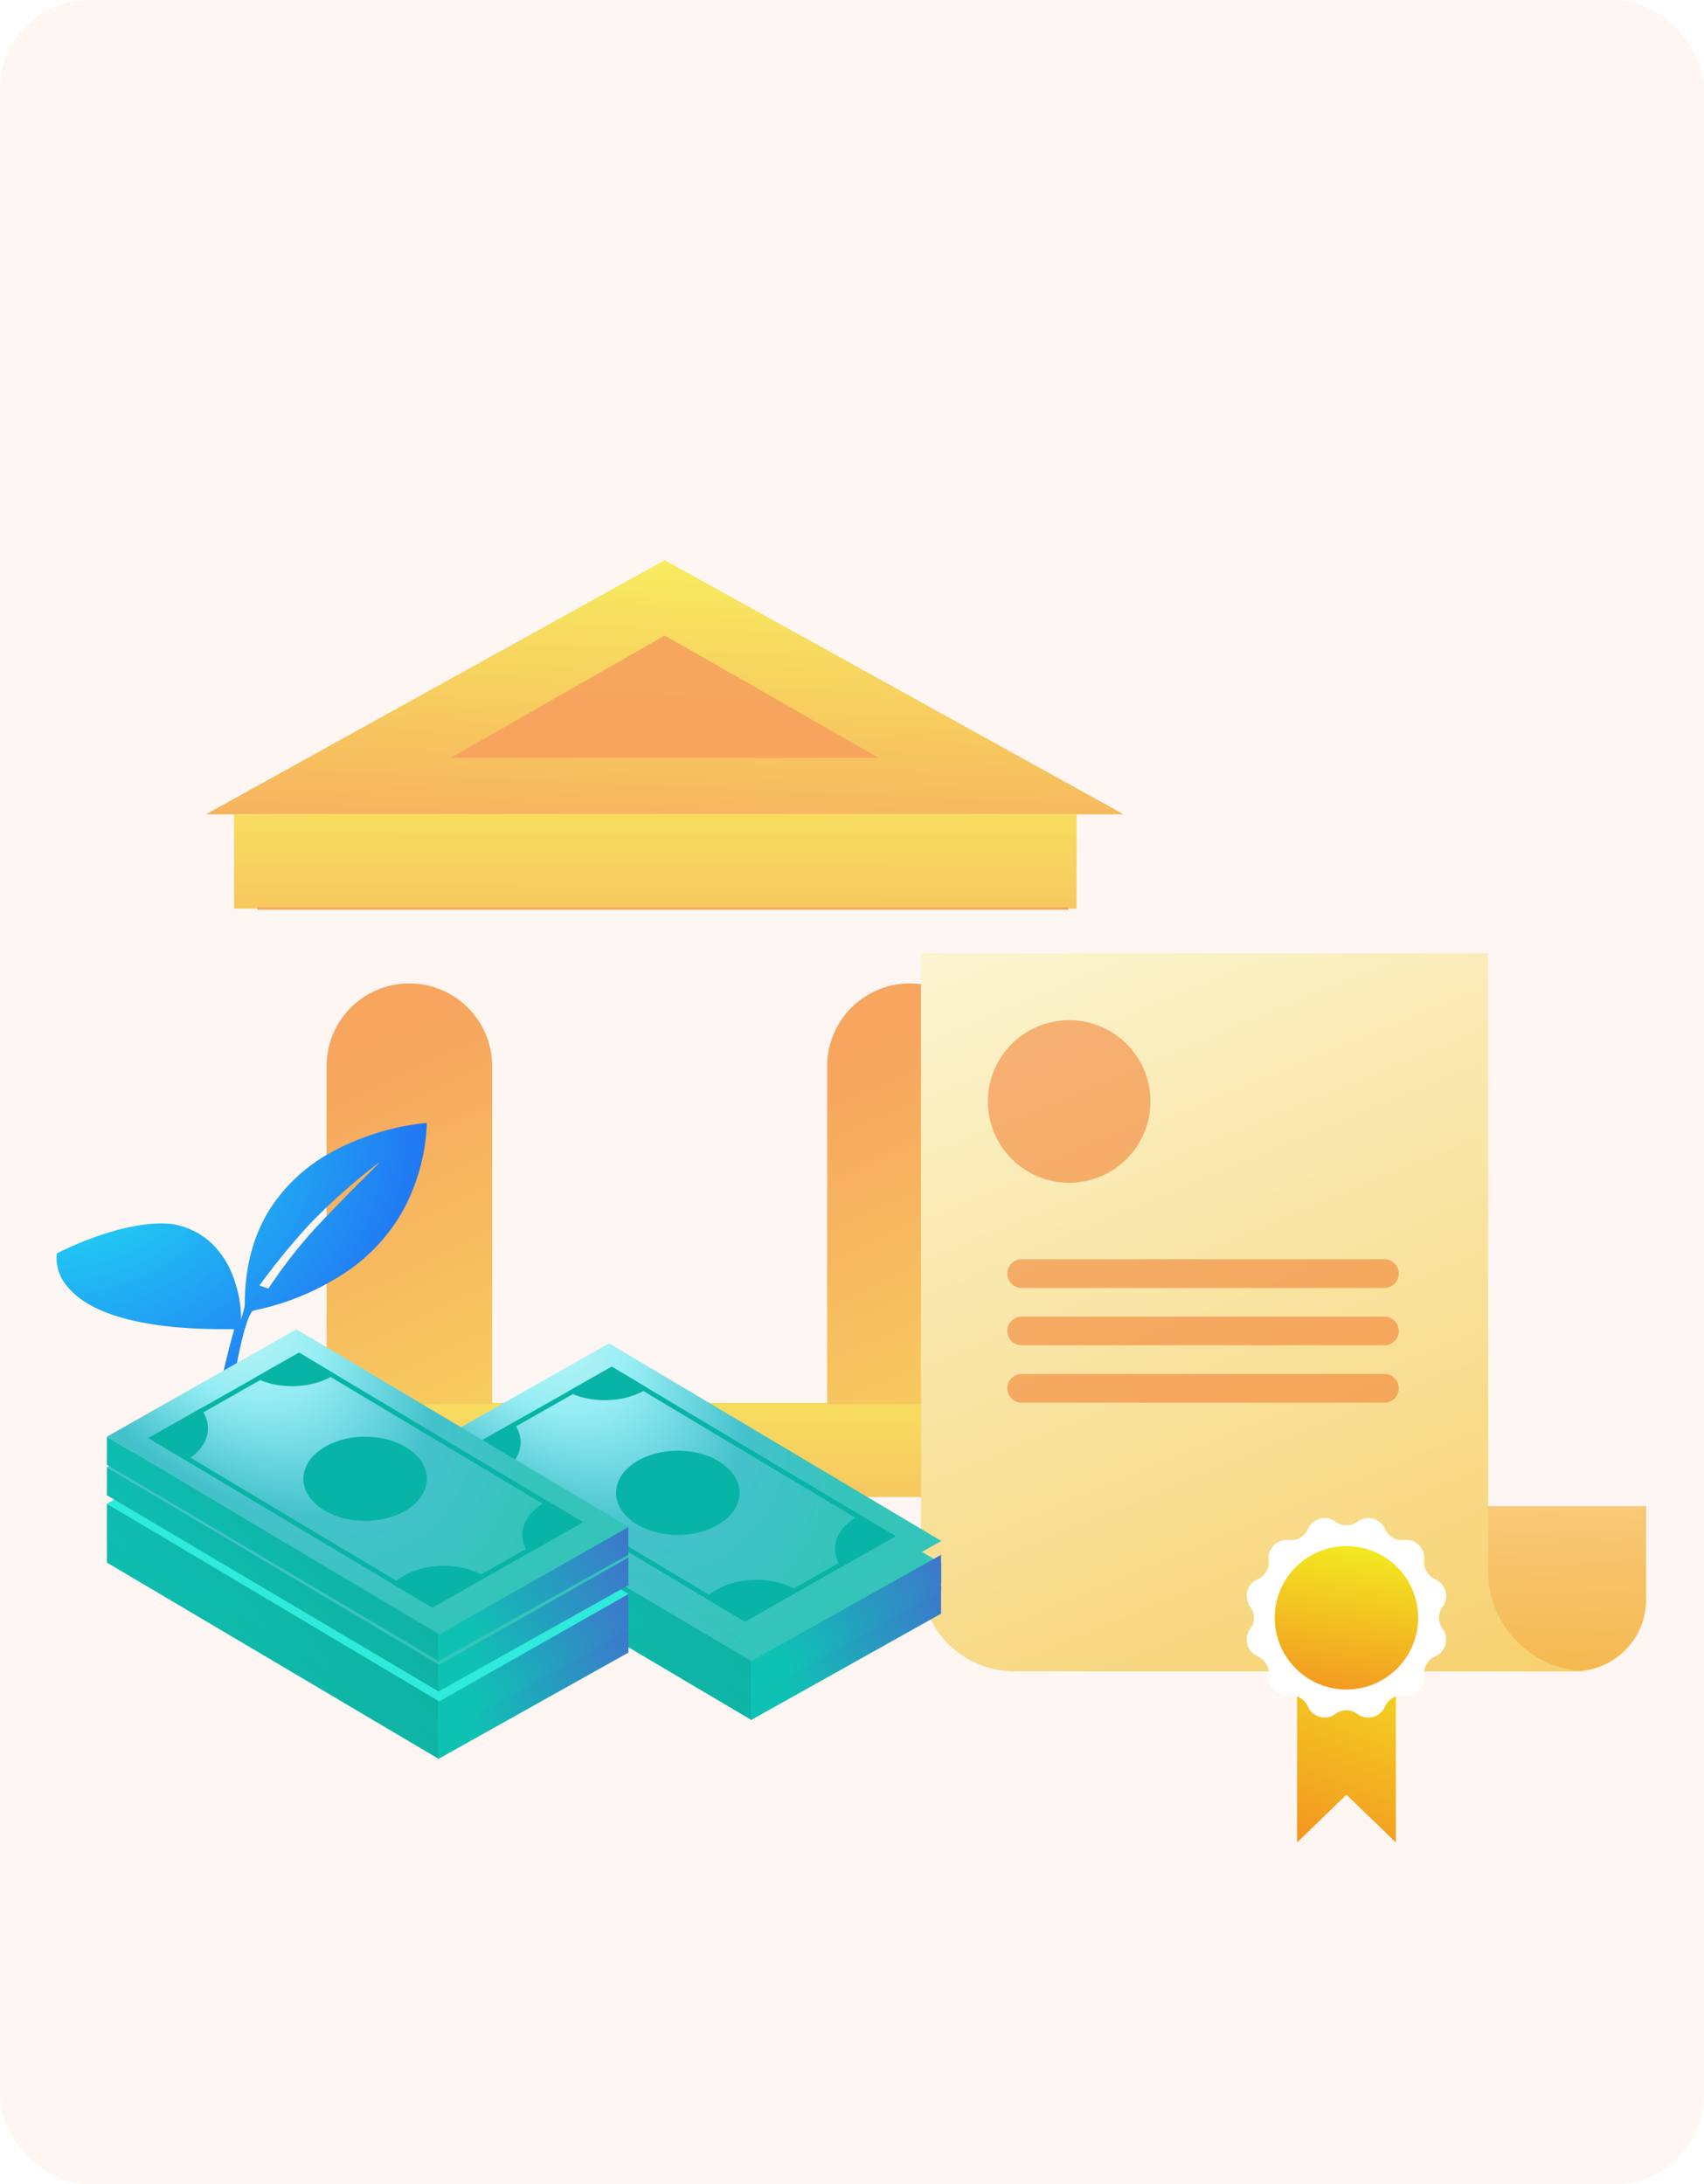 <svg xmlns="http://www.w3.org/2000/svg" xmlns:xlink="http://www.w3.org/1999/xlink" width="362" height="464" viewBox="0 0 362 464">
    <defs>
        <linearGradient id="linear-gradient" x1=".5" y1="1.319" x2=".723" y2="-.107" gradientUnits="objectBoundingBox">
            <stop offset="0" stop-color="#f38321"/>
            <stop offset="1" stop-color="#f3f321"/>
        </linearGradient>
        <linearGradient id="linear-gradient-2" x1=".595" y1="2.638" x2=".645" y2="-1.044" xlink:href="#linear-gradient"/>
        <linearGradient id="linear-gradient-5" x1="-.135" y1=".231" x2=".215" y2="2.093" xlink:href="#linear-gradient"/>
        <linearGradient id="linear-gradient-8" x1=".1" y1="-3.164" x2=".824" y2="2.142" gradientUnits="objectBoundingBox">
            <stop offset="0" stop-color="#fff"/>
            <stop offset="1" stop-color="#f3a621"/>
        </linearGradient>
        <linearGradient id="linear-gradient-9" x2=".824" y2="2.142" gradientUnits="objectBoundingBox">
            <stop offset="0" stop-color="#fbf5d1"/>
            <stop offset="1" stop-color="#f3b421"/>
        </linearGradient>
        <linearGradient id="linear-gradient-12" x1="1.381" y1="-.381" x2="0" y2=".5" gradientUnits="objectBoundingBox">
            <stop offset="0" stop-color="#0d9a8c"/>
            <stop offset="1" stop-color="#0ec2b3"/>
        </linearGradient>
        <linearGradient id="linear-gradient-13" x1="1.381" y1="-.381" x2="0" y2=".5" gradientUnits="objectBoundingBox">
            <stop offset="0" stop-color="#5551d8"/>
            <stop offset="1" stop-color="#0ec2b3"/>
        </linearGradient>
        <filter id="Path_470" x="80.142" y="302.171" width="88.545" height="65.699" filterUnits="userSpaceOnUse">
            <feOffset dy="3"/>
            <feGaussianBlur stdDeviation="3" result="blur"/>
            <feFlood flood-opacity=".161"/>
            <feComposite operator="in" in2="blur"/>
            <feComposite in="SourceGraphic"/>
        </filter>
        <filter id="Path_471" x="150.5" y="321.289" width="58.421" height="46.582" filterUnits="userSpaceOnUse">
            <feOffset dy="3"/>
            <feGaussianBlur stdDeviation="3" result="blur-2"/>
            <feFlood flood-opacity=".161"/>
            <feComposite operator="in" in2="blur-2"/>
            <feComposite in="SourceGraphic"/>
        </filter>
        <filter id="Path_470-2" x="13.718" y="310.435" width="88.545" height="65.699" filterUnits="userSpaceOnUse">
            <feOffset dy="3"/>
            <feGaussianBlur stdDeviation="3" result="blur-3"/>
            <feFlood flood-opacity=".161"/>
            <feComposite operator="in" in2="blur-3"/>
            <feComposite in="SourceGraphic"/>
        </filter>
        <filter id="Path_471-2" x="84.076" y="329.552" width="58.421" height="46.582" filterUnits="userSpaceOnUse">
            <feOffset dy="3"/>
            <feGaussianBlur stdDeviation="3" result="blur-4"/>
            <feFlood flood-opacity=".161"/>
            <feComposite operator="in" in2="blur-4"/>
            <feComposite in="SourceGraphic"/>
        </filter>
        <filter id="Path_467" x="13.718" y="287.62" width="128.825" height="82.804" filterUnits="userSpaceOnUse">
            <feOffset dy="3"/>
            <feGaussianBlur stdDeviation="3" result="blur-5"/>
            <feFlood flood-opacity=".161"/>
            <feComposite operator="in" in2="blur-5"/>
            <feComposite in="SourceGraphic"/>
        </filter>
        <radialGradient id="radial-gradient" cx="0" cy="0" r="1.338" gradientTransform="rotate(48.37)" gradientUnits="objectBoundingBox">
            <stop offset="0" stop-color="#21f3f3"/>
            <stop offset="1" stop-color="#214cf3"/>
        </radialGradient>
        <radialGradient id="radial-gradient-2" cx=".426" cy=".162" r=".536" gradientTransform="matrix(.945 -.327 .737 2.131 -.339 -.392)" gradientUnits="objectBoundingBox">
            <stop offset="0" stop-color="#d2faf9"/>
            <stop offset=".351" stop-color="#97edf4"/>
            <stop offset=".359" stop-color="#96edf4"/>
            <stop offset=".688" stop-color="#45c2cc"/>
            <stop offset="1" stop-color="#35c4ba"/>
        </radialGradient>
        <clipPath id="clip-path">
            <rect id="NoPath_-_Copy" data-name="NoPath - Copy" width="362" height="464" rx="19" transform="translate(930 2258)" style="fill:#f47023;stroke:#fff;stroke-width:2px"/>
        </clipPath>
        <clipPath id="clip-path-2">
            <path id="Path_469" data-name="Path 469" d="M-2.113-2.377 29.9-20.528l60.289 36.02-32.013 18.151z" transform="translate(2.113 20.528)" style="stroke:#707070;fill:#fff"/>
        </clipPath>
        <style>
            .cls-6{fill:url(#linear-gradient)}.cls-8{fill:url(#linear-gradient-2)}.cls-9{fill:url(#linear-gradient-5)}.cls-21{fill:none}.cls-14{fill:#f27021;opacity:.5}.cls-16{fill:url(#linear-gradient-12)}.cls-17{fill:url(#linear-gradient-13)}.cls-18{fill:#2febdc}.cls-19{fill:#07b4a6}.cls-20{clip-path:url(#clip-path-2)}.cls-22{fill:url(#radial-gradient-2)}.cls-23,.cls-24{stroke:none}.cls-24{fill:#07b4a6}
        </style>
    </defs>
    <g id="Mask_Group_94" data-name="Mask Group 94" transform="translate(-930 -2258)" style="clip-path:url(#clip-path)">
        <rect id="NoPath_-_Copy_29_" data-name="NoPath - Copy (29)" width="362" height="464" rx="19" transform="translate(930 2258)" style="fill:rgba(244,112,35,.06)"/>
        <g id="Group_20954" data-name="Group 20954" transform="translate(-12.284)">
            <g id="Group_20952" data-name="Group 20952" transform="translate(7064 5497.61)" style="opacity:.7">
                <path id="Polygon_59" data-name="Polygon 59" class="cls-6" d="M97.5 0 195 54H0z" transform="translate(-6078 -3120.611)"/>
                <path id="Polygon_60" data-name="Polygon 60" d="M45.5 0 91 26H0z" transform="translate(-6026 -3104.611)" style="fill:#f38321;opacity:.99"/>
                <path id="Rectangle_5647" data-name="Rectangle 5647" class="cls-8" transform="translate(-6072 -3066.611)" d="M0 0h179v20H0z"/>
                <path id="Rectangle_5648" data-name="Rectangle 5648" class="cls-8" transform="translate(-6067 -3046.611)" d="M0 0h172v105H0z"/>
                <path id="Rectangle_5649" data-name="Rectangle 5649" class="cls-8" transform="translate(-6067 -2941.611)" d="M0 0h172v20H0z"/>
                <g id="Group_20951" data-name="Group 20951" transform="translate(-6052.343 -3030.704)">
                    <path id="Rectangle_5650" data-name="Rectangle 5650" class="cls-9" d="M17.593 0a17.593 17.593 0 0 1 17.593 17.593v71.823H0V17.593A17.593 17.593 0 0 1 17.593 0z"/>
                    <path id="Rectangle_5651" data-name="Rectangle 5651" class="cls-9" d="M17.593 0a17.593 17.593 0 0 1 17.593 17.593v71.823H0V17.593A17.593 17.593 0 0 1 17.593 0z" transform="translate(53.173)"/>
                    <path id="Rectangle_5652" data-name="Rectangle 5652" class="cls-9" d="M17.593 0a17.593 17.593 0 0 1 17.593 17.593v71.823H0V17.593A17.593 17.593 0 0 1 17.593 0z" transform="translate(106.345)"/>
                </g>
                <path id="Line_218" data-name="Line 218" transform="translate(-6067 -3046.611)" style="stroke:#f38320;stroke-width:.5px;fill:none" d="M0 0h172.267"/>
            </g>
            <g id="Group_20953" data-name="Group 20953" transform="translate(954.284 2496.527)">
                <path id="Subtraction_70" data-name="Subtraction 70" d="M35.395 69.972c-.016 0-1.652-.057-2.726-.057a3.178 3.178 0 0 0-.921.049c.578-3.345 4.075-19.563 5.989-25.983-.1-.036-.139-.062-.138-.081s.037-.028.073-.038.068-.02.073-.035a.026.026 0 0 0-.009-.018c-.726.011-1.457.016-2.171.016-9.544 0-17.348-.976-23.207-2.9-4.569-1.5-7.944-3.571-10.033-6.149a9.105 9.105 0 0 1-2.254-7.04 69.086 69.086 0 0 1 7.3-3.185c3.906-1.453 9.653-3.185 14.858-3.185a21.169 21.169 0 0 1 2.32.123 15.956 15.956 0 0 1 8.315 4.011 18.452 18.452 0 0 1 4.364 6.421A26.69 26.69 0 0 1 39.2 40.5v1.315c.762-2.609.86-3.2.806-3.238-.03-8.128 1.934-15.2 5.833-21.029A36.134 36.134 0 0 1 58.873 5.973 53.8 53.8 0 0 1 78.66 0h.024a42.021 42.021 0 0 1-5.45 19.3 38.7 38.7 0 0 1-10.88 11.831 55.4 55.4 0 0 1-19.637 8.555l-.023.006a5.017 5.017 0 0 0-1.086.3v.009c-2.9 3.4-6.078 28.881-6.212 29.964zM68.662 8.325A133.1 133.1 0 0 0 53.993 21.28a146.5 146.5 0 0 0-10.869 13.268l1.9.653a102.77 102.77 0 0 1 9.35-12.147c4.574-4.961 9.143-9.518 11.874-12.242l.009-.009c1.507-1.5 2.418-2.41 2.411-2.473z" style="fill:url(#radial-gradient)"/>
            </g>
            <g id="Group_15761" data-name="Group 15761" transform="translate(1137.939 2460.5)">
                <path id="Path_12149" data-name="Path 12149" d="M0 0h138.8v19.829a15.253 15.253 0 0 1-15.253 15.253H21.354A21.354 21.354 0 0 1 0 13.728z" transform="translate(15.254 117.449)" style="fill:url(#linear-gradient-8)"/>
                <path id="Path_12148" data-name="Path 12148" d="M-15335.5 13205.531h-100.669a19.833 19.833 0 0 1-19.83-19.831V13053h120.5v131.775a21.27 21.27 0 0 0 20.989 20.75v.006z" transform="translate(15456.002 -13053)" style="fill:url(#linear-gradient-9)"/>
                <path id="Path_12153" data-name="Path 12153" class="cls-14" d="M17.264 0A17.264 17.264 0 1 1 0 17.264 17.264 17.264 0 0 1 17.264 0z" transform="translate(14.22 14.22)"/>
                <path id="Path_12152" data-name="Path 12152" class="cls-14" d="M3.047 0h77.181a3.047 3.047 0 0 1 0 6.093H3.047a3.047 3.047 0 0 1 0-6.093z" transform="translate(18.282 64.997)"/>
                <path id="Path_12151" data-name="Path 12151" class="cls-14" d="M3.047 0h77.181a3.047 3.047 0 0 1 0 6.093H3.047a3.047 3.047 0 0 1 0-6.093z" transform="translate(18.282 77.184)"/>
                <path id="Path_12150" data-name="Path 12150" class="cls-14" d="M3.047 0h77.181a3.047 3.047 0 0 1 0 6.093H3.047a3.047 3.047 0 0 1 0-6.093z" transform="translate(18.282 89.371)"/>
                <g id="Group_14021" data-name="Group 14021" transform="translate(67.028 117.806)">
                    <path id="Path_12154" data-name="Path 12154" class="cls-6" d="M-15456 13105.811v-52.806h20.99v52.8l-10.5-10.148-10.492 10.155z" transform="translate(15468.866 -13034.722)"/>
                    <path id="Polygon_24" data-name="Polygon 24" d="M25.677 2.941a3.877 3.877 0 0 1 5.881 1.576 3.877 3.877 0 0 0 4.017 2.319 3.877 3.877 0 0 1 4.305 4.305 3.877 3.877 0 0 0 2.32 4.017 3.877 3.877 0 0 1 1.576 5.881 3.877 3.877 0 0 0 0 4.638 3.877 3.877 0 0 1-1.576 5.881 3.877 3.877 0 0 0-2.319 4.017 3.877 3.877 0 0 1-4.305 4.305 3.877 3.877 0 0 0-4.018 2.32 3.877 3.877 0 0 1-5.881 1.576 3.877 3.877 0 0 0-4.638 0 3.877 3.877 0 0 1-5.882-1.576 3.877 3.877 0 0 0-4.017-2.319 3.877 3.877 0 0 1-4.305-4.305 3.877 3.877 0 0 0-2.319-4.017 3.877 3.877 0 0 1-1.576-5.882 3.877 3.877 0 0 0 0-4.638 3.877 3.877 0 0 1 1.576-5.881 3.877 3.877 0 0 0 2.319-4.017 3.877 3.877 0 0 1 4.305-4.305 3.877 3.877 0 0 0 4.017-2.319 3.877 3.877 0 0 1 5.881-1.576 3.877 3.877 0 0 0 4.638 0z" style="fill:#fff"/>
                    <circle id="Ellipse_1713" data-name="Ellipse 1713" class="cls-6" cx="15.233" cy="15.233" transform="translate(8.124 8.124)" r="15.233"/>
                </g>
            </g>
            <g id="Group_20869" data-name="Group 20869" transform="translate(-19805.557 -4710)">
                <g id="Group_20868" data-name="Group 20868" transform="translate(20836.982 7253.356)">
                    <g id="Group_1331" data-name="Group 1331">
                        <g id="Group_1326" data-name="Group 1326" transform="translate(0 9.54)">
                            <path id="Path_470-3" data-name="Path 470" class="cls-16" d="m0 0 70.545 41.737V47.7L0 5.962z" transform="translate(0 22.816)"/>
                            <path id="Path_471-3" data-name="Path 471" class="cls-17" d="m0 3.651 40.421-22.62v5.962L0 9.614z" transform="translate(70.357 60.901)"/>
                            <path id="Path_467-2" data-name="Path 467" class="cls-18" d="m0 3.683 40.239-22.816 70.587 41.988-40.239 22.816z" transform="translate(0 19.133)"/>
                            <ellipse id="Ellipse_244" data-name="Ellipse 244" class="cls-19" cx="13.117" cy="8.944" rx="13.117" ry="8.944" transform="translate(41.737 22.816)"/>
                            <g id="Mask_Group_6" data-name="Mask Group 6" class="cls-20" transform="translate(8.807 4.96)">
                                <ellipse id="Ellipse_245" data-name="Ellipse 245" class="cls-19" cx="13.117" cy="8.944" rx="13.117" ry="8.944" transform="translate(17.427 -10.764)"/>
                                <ellipse id="Ellipse_246" data-name="Ellipse 246" class="cls-19" cx="13.117" cy="8.944" rx="13.117" ry="8.944" transform="translate(-13.577 7.123)"/>
                                <ellipse id="Ellipse_247" data-name="Ellipse 247" class="cls-19" cx="13.117" cy="8.944" rx="13.117" ry="8.944" transform="translate(49.625 45.283)"/>
                                <ellipse id="Ellipse_248" data-name="Ellipse 248" class="cls-19" cx="13.117" cy="8.944" rx="13.117" ry="8.944" transform="translate(79.437 29.78)"/>
                            </g>
                            <g id="Path_468" data-name="Path 468" class="cls-21">
                                <path class="cls-23" d="M-2.113-2.377 29.9-20.528l60.289 36.02-32.013 18.151z" transform="translate(10.921 25.488)"/>
                                <path class="cls-24" d="M29.886-19.371-.126-2.354l58.315 34.84L88.201 15.47 29.886-19.37m.013-1.157 60.29 36.02-32.013 18.151-60.29-36.02L29.9-20.528z" transform="translate(10.921 25.488)"/>
                            </g>
                        </g>
                        <g id="Group_1327" data-name="Group 1327" transform="translate(0 4.77)">
                            <path id="Path_470-4" data-name="Path 470" class="cls-16" d="m0 0 70.545 41.737V47.7L0 5.962z" transform="translate(0 22.816)"/>
                            <path id="Path_471-4" data-name="Path 471" class="cls-17" d="m0 3.651 40.421-22.62v5.962L0 9.614z" transform="translate(70.357 60.901)"/>
                            <path id="Path_467-3" data-name="Path 467" class="cls-22" d="m0 3.683 40.239-22.816 70.587 41.988-40.239 22.816z" transform="translate(0 19.133)"/>
                            <ellipse id="Ellipse_244-2" data-name="Ellipse 244" class="cls-19" cx="13.117" cy="8.944" rx="13.117" ry="8.944" transform="translate(41.737 22.816)"/>
                            <g id="Mask_Group_6-2" data-name="Mask Group 6" class="cls-20" transform="translate(8.807 4.96)">
                                <ellipse id="Ellipse_245-2" data-name="Ellipse 245" class="cls-19" cx="13.117" cy="8.944" rx="13.117" ry="8.944" transform="translate(17.427 -10.764)"/>
                                <ellipse id="Ellipse_246-2" data-name="Ellipse 246" class="cls-19" cx="13.117" cy="8.944" rx="13.117" ry="8.944" transform="translate(-13.577 7.123)"/>
                                <ellipse id="Ellipse_247-2" data-name="Ellipse 247" class="cls-19" cx="13.117" cy="8.944" rx="13.117" ry="8.944" transform="translate(49.625 45.283)"/>
                                <ellipse id="Ellipse_248-2" data-name="Ellipse 248" class="cls-19" cx="13.117" cy="8.944" rx="13.117" ry="8.944" transform="translate(79.437 29.78)"/>
                            </g>
                            <g id="Path_468-2" data-name="Path 468" class="cls-21">
                                <path class="cls-23" d="M-2.113-2.377 29.9-20.528l60.289 36.02-32.013 18.151z" transform="translate(10.921 25.488)"/>
                                <path class="cls-24" d="M29.886-19.371-.126-2.354l58.315 34.84L88.201 15.47 29.886-19.37m.013-1.157 60.29 36.02-32.013 18.151-60.29-36.02L29.9-20.528z" transform="translate(10.921 25.488)"/>
                            </g>
                        </g>
                        <g id="Group_1328" data-name="Group 1328">
                            <g transform="translate(-89.14 -285.36)" style="filter:url(#Path_470)">
                                <path id="Path_470-5" data-name="Path 470" class="cls-16" d="m0 0 70.545 41.737V47.7L0 5.962z" transform="translate(89.14 308.17)"/>
                            </g>
                            <g transform="translate(-89.14 -285.36)" style="filter:url(#Path_471)">
                                <path id="Path_471-5" data-name="Path 471" class="cls-17" d="m0 3.651 40.421-22.62v5.962L0 9.614z" transform="translate(159.5 346.26)"/>
                            </g>
                            <path id="Path_467-4" data-name="Path 467" class="cls-22" d="m0 3.683 40.239-22.816 70.587 41.988-40.239 22.816z" transform="translate(0 19.133)"/>
                            <ellipse id="Ellipse_244-3" data-name="Ellipse 244" class="cls-19" cx="13.117" cy="8.944" rx="13.117" ry="8.944" transform="translate(41.737 22.816)"/>
                            <g id="Mask_Group_6-3" data-name="Mask Group 6" class="cls-20" transform="translate(8.807 4.96)">
                                <ellipse id="Ellipse_245-3" data-name="Ellipse 245" class="cls-19" cx="13.117" cy="8.944" rx="13.117" ry="8.944" transform="translate(17.427 -10.764)"/>
                                <ellipse id="Ellipse_246-3" data-name="Ellipse 246" class="cls-19" cx="13.117" cy="8.944" rx="13.117" ry="8.944" transform="translate(-13.577 7.123)"/>
                                <ellipse id="Ellipse_247-3" data-name="Ellipse 247" class="cls-19" cx="13.117" cy="8.944" rx="13.117" ry="8.944" transform="translate(49.625 45.283)"/>
                                <ellipse id="Ellipse_248-3" data-name="Ellipse 248" class="cls-19" cx="13.117" cy="8.944" rx="13.117" ry="8.944" transform="translate(79.437 29.78)"/>
                            </g>
                            <g id="Path_468-3" data-name="Path 468" class="cls-21">
                                <path class="cls-23" d="M-2.113-2.377 29.9-20.528l60.289 36.02-32.013 18.151z" transform="translate(10.921 25.488)"/>
                                <path class="cls-24" d="M29.886-19.371-.126-2.354l58.315 34.84L88.201 15.47 29.886-19.37m.013-1.157 60.29 36.02-32.013 18.151-60.29-36.02L29.9-20.528z" transform="translate(10.921 25.488)"/>
                            </g>
                        </g>
                    </g>
                </g>
                <g id="Group_1447" data-name="Group 1447" transform="translate(20770.557 7250.379)">
                    <g id="Group_1331-2" data-name="Group 1331" transform="translate(.001 6.471)">
                        <g id="Group_1326-2" data-name="Group 1326" transform="translate(0 14.31)">
                            <path id="Path_470-6" data-name="Path 470" class="cls-16" d="m0 0 70.545 41.737V47.7L0 5.962z" transform="translate(0 22.816)"/>
                            <path id="Path_471-6" data-name="Path 471" class="cls-17" d="m0 3.651 40.421-22.62v5.962L0 9.614z" transform="translate(70.357 60.901)"/>
                            <path id="Path_467-5" data-name="Path 467" class="cls-18" d="m0 3.683 40.239-22.816 70.587 41.988-40.239 22.816z" transform="translate(0 19.133)"/>
                            <ellipse id="Ellipse_244-4" data-name="Ellipse 244" class="cls-19" cx="13.117" cy="8.944" rx="13.117" ry="8.944" transform="translate(41.737 22.816)"/>
                            <g id="Mask_Group_6-4" data-name="Mask Group 6" class="cls-20" transform="translate(8.807 4.96)">
                                <ellipse id="Ellipse_245-4" data-name="Ellipse 245" class="cls-19" cx="13.117" cy="8.944" rx="13.117" ry="8.944" transform="translate(17.427 -10.764)"/>
                                <ellipse id="Ellipse_246-4" data-name="Ellipse 246" class="cls-19" cx="13.117" cy="8.944" rx="13.117" ry="8.944" transform="translate(-13.577 7.123)"/>
                                <ellipse id="Ellipse_247-4" data-name="Ellipse 247" class="cls-19" cx="13.117" cy="8.944" rx="13.117" ry="8.944" transform="translate(49.625 45.283)"/>
                                <ellipse id="Ellipse_248-4" data-name="Ellipse 248" class="cls-19" cx="13.117" cy="8.944" rx="13.117" ry="8.944" transform="translate(79.437 29.78)"/>
                            </g>
                            <g id="Path_468-4" data-name="Path 468" class="cls-21">
                                <path class="cls-23" d="M-2.113-2.377 29.9-20.528l60.289 36.02-32.013 18.151z" transform="translate(10.921 25.488)"/>
                                <path class="cls-24" d="M29.886-19.371-.126-2.354l58.315 34.84L88.201 15.47 29.886-19.37m.013-1.157 60.29 36.02-32.013 18.151-60.29-36.02L29.9-20.528z" transform="translate(10.921 25.488)"/>
                            </g>
                        </g>
                        <g id="Group_1327-2" data-name="Group 1327" transform="translate(0 9.54)">
                            <path id="Path_470-7" data-name="Path 470" class="cls-16" d="m0 0 70.545 41.737V47.7L0 5.962z" transform="translate(0 22.816)"/>
                            <path id="Path_471-7" data-name="Path 471" class="cls-17" d="m0 3.651 40.421-22.62v5.962L0 9.614z" transform="translate(70.357 60.901)"/>
                            <path id="Path_467-6" data-name="Path 467" class="cls-18" d="m0 3.683 40.239-22.816 70.587 41.988-40.239 22.816z" transform="translate(0 19.133)"/>
                            <ellipse id="Ellipse_244-5" data-name="Ellipse 244" class="cls-19" cx="13.117" cy="8.944" rx="13.117" ry="8.944" transform="translate(41.737 22.816)"/>
                            <g id="Mask_Group_6-5" data-name="Mask Group 6" class="cls-20" transform="translate(8.807 4.96)">
                                <ellipse id="Ellipse_245-5" data-name="Ellipse 245" class="cls-19" cx="13.117" cy="8.944" rx="13.117" ry="8.944" transform="translate(17.427 -10.764)"/>
                                <ellipse id="Ellipse_246-5" data-name="Ellipse 246" class="cls-19" cx="13.117" cy="8.944" rx="13.117" ry="8.944" transform="translate(-13.577 7.123)"/>
                                <ellipse id="Ellipse_247-5" data-name="Ellipse 247" class="cls-19" cx="13.117" cy="8.944" rx="13.117" ry="8.944" transform="translate(49.625 45.283)"/>
                                <ellipse id="Ellipse_248-5" data-name="Ellipse 248" class="cls-19" cx="13.117" cy="8.944" rx="13.117" ry="8.944" transform="translate(79.437 29.78)"/>
                            </g>
                            <g id="Path_468-5" data-name="Path 468" class="cls-21">
                                <path class="cls-23" d="M-2.113-2.377 29.9-20.528l60.289 36.02-32.013 18.151z" transform="translate(10.921 25.488)"/>
                                <path class="cls-24" d="M29.886-19.371-.126-2.354l58.315 34.84L88.201 15.47 29.886-19.37m.013-1.157 60.29 36.02-32.013 18.151-60.29-36.02L29.9-20.528z" transform="translate(10.921 25.488)"/>
                            </g>
                        </g>
                        <g id="Group_1328-2" data-name="Group 1328" transform="translate(0 4.77)">
                            <g transform="translate(-22.72 -293.62)" style="filter:url(#Path_470-2)">
                                <path id="Path_470-8" data-name="Path 470" class="cls-16" d="m0 0 70.545 41.737V47.7L0 5.962z" transform="translate(22.72 316.44)"/>
                            </g>
                            <g transform="translate(-22.72 -293.62)" style="filter:url(#Path_471-2)">
                                <path id="Path_471-8" data-name="Path 471" class="cls-17" d="m0 3.651 40.421-22.62v5.962L0 9.614z" transform="translate(93.07 354.52)"/>
                            </g>
                            <g transform="translate(-22.72 -293.62)" style="filter:url(#Path_467)">
                                <path id="Path_467-7" data-name="Path 467" class="cls-18" d="m0 3.683 40.239-22.816 70.587 41.988-40.239 22.816z" transform="translate(22.72 312.75)"/>
                            </g>
                            <ellipse id="Ellipse_244-6" data-name="Ellipse 244" class="cls-19" cx="13.117" cy="8.944" rx="13.117" ry="8.944" transform="translate(41.737 22.816)"/>
                            <g id="Mask_Group_6-6" data-name="Mask Group 6" class="cls-20" transform="translate(8.807 4.96)">
                                <ellipse id="Ellipse_245-6" data-name="Ellipse 245" class="cls-19" cx="13.117" cy="8.944" rx="13.117" ry="8.944" transform="translate(17.427 -10.764)"/>
                                <ellipse id="Ellipse_246-6" data-name="Ellipse 246" class="cls-19" cx="13.117" cy="8.944" rx="13.117" ry="8.944" transform="translate(-13.577 7.123)"/>
                                <ellipse id="Ellipse_247-6" data-name="Ellipse 247" class="cls-19" cx="13.117" cy="8.944" rx="13.117" ry="8.944" transform="translate(49.625 45.283)"/>
                                <ellipse id="Ellipse_248-6" data-name="Ellipse 248" class="cls-19" cx="13.117" cy="8.944" rx="13.117" ry="8.944" transform="translate(79.437 29.78)"/>
                            </g>
                            <g id="Path_468-6" data-name="Path 468" class="cls-21">
                                <path class="cls-23" d="M-2.113-2.377 29.9-20.528l60.289 36.02-32.013 18.151z" transform="translate(10.921 25.488)"/>
                                <path class="cls-24" d="M29.886-19.371-.126-2.354l58.315 34.84L88.201 15.47 29.886-19.37m.013-1.157 60.29 36.02-32.013 18.151-60.29-36.02L29.9-20.528z" transform="translate(10.921 25.488)"/>
                            </g>
                        </g>
                        <g id="Group_1329" data-name="Group 1329">
                            <path id="Path_470-9" data-name="Path 470" class="cls-16" d="m0 0 70.545 41.737V47.7L0 5.962z" transform="translate(0 22.816)"/>
                            <path id="Path_471-9" data-name="Path 471" class="cls-17" d="m0 3.651 40.421-22.62v5.962L0 9.614z" transform="translate(70.357 60.901)"/>
                            <path id="Path_467-8" data-name="Path 467" class="cls-22" d="m0 3.683 40.239-22.816 70.587 41.988-40.239 22.816z" transform="translate(0 19.133)"/>
                            <ellipse id="Ellipse_244-7" data-name="Ellipse 244" class="cls-19" cx="13.117" cy="8.944" rx="13.117" ry="8.944" transform="translate(41.737 22.816)"/>
                            <g id="Mask_Group_6-7" data-name="Mask Group 6" class="cls-20" transform="translate(8.807 4.96)">
                                <ellipse id="Ellipse_245-7" data-name="Ellipse 245" class="cls-19" cx="13.117" cy="8.944" rx="13.117" ry="8.944" transform="translate(17.427 -10.764)"/>
                                <ellipse id="Ellipse_246-7" data-name="Ellipse 246" class="cls-19" cx="13.117" cy="8.944" rx="13.117" ry="8.944" transform="translate(-13.577 7.123)"/>
                                <ellipse id="Ellipse_247-7" data-name="Ellipse 247" class="cls-19" cx="13.117" cy="8.944" rx="13.117" ry="8.944" transform="translate(49.625 45.283)"/>
                                <ellipse id="Ellipse_248-7" data-name="Ellipse 248" class="cls-19" cx="13.117" cy="8.944" rx="13.117" ry="8.944" transform="translate(79.437 29.78)"/>
                            </g>
                            <g id="Path_468-7" data-name="Path 468" class="cls-21">
                                <path class="cls-23" d="M-2.113-2.377 29.9-20.528l60.289 36.02-32.013 18.151z" transform="translate(10.921 25.488)"/>
                                <path class="cls-24" d="M29.886-19.371-.126-2.354l58.315 34.84L88.201 15.47 29.886-19.37m.013-1.157 60.29 36.02-32.013 18.151-60.29-36.02L29.9-20.528z" transform="translate(10.921 25.488)"/>
                            </g>
                        </g>
                    </g>
                    <g id="Group_1330" data-name="Group 1330">
                        <path id="Path_470-10" data-name="Path 470" class="cls-16" d="m0 0 70.545 41.737V47.7L0 5.962z" transform="translate(0 22.816)"/>
                        <path id="Path_471-10" data-name="Path 471" class="cls-17" d="m0 3.651 40.421-22.62v5.962L0 9.614z" transform="translate(70.357 60.901)"/>
                        <path id="Path_467-9" data-name="Path 467" class="cls-22" d="m0 3.683 40.239-22.816 70.587 41.988-40.239 22.816z" transform="translate(0 19.133)"/>
                        <ellipse id="Ellipse_244-8" data-name="Ellipse 244" class="cls-19" cx="13.117" cy="8.944" rx="13.117" ry="8.944" transform="translate(41.737 22.816)"/>
                        <g id="Mask_Group_6-8" data-name="Mask Group 6" class="cls-20" transform="translate(8.807 4.96)">
                            <ellipse id="Ellipse_245-8" data-name="Ellipse 245" class="cls-19" cx="13.117" cy="8.944" rx="13.117" ry="8.944" transform="translate(17.427 -10.764)"/>
                            <ellipse id="Ellipse_246-8" data-name="Ellipse 246" class="cls-19" cx="13.117" cy="8.944" rx="13.117" ry="8.944" transform="translate(-13.577 7.123)"/>
                            <ellipse id="Ellipse_247-8" data-name="Ellipse 247" class="cls-19" cx="13.117" cy="8.944" rx="13.117" ry="8.944" transform="translate(49.625 45.283)"/>
                            <ellipse id="Ellipse_248-8" data-name="Ellipse 248" class="cls-19" cx="13.117" cy="8.944" rx="13.117" ry="8.944" transform="translate(79.437 29.78)"/>
                        </g>
                        <g id="Path_468-8" data-name="Path 468" class="cls-21">
                            <path class="cls-23" d="M-2.113-2.377 29.9-20.528l60.289 36.02-32.013 18.151z" transform="translate(10.921 25.488)"/>
                            <path class="cls-24" d="M29.886-19.371-.126-2.354l58.315 34.84L88.201 15.47 29.886-19.37m.013-1.157 60.29 36.02-32.013 18.151-60.29-36.02L29.9-20.528z" transform="translate(10.921 25.488)"/>
                        </g>
                    </g>
                </g>
            </g>
        </g>
    </g>
</svg>
